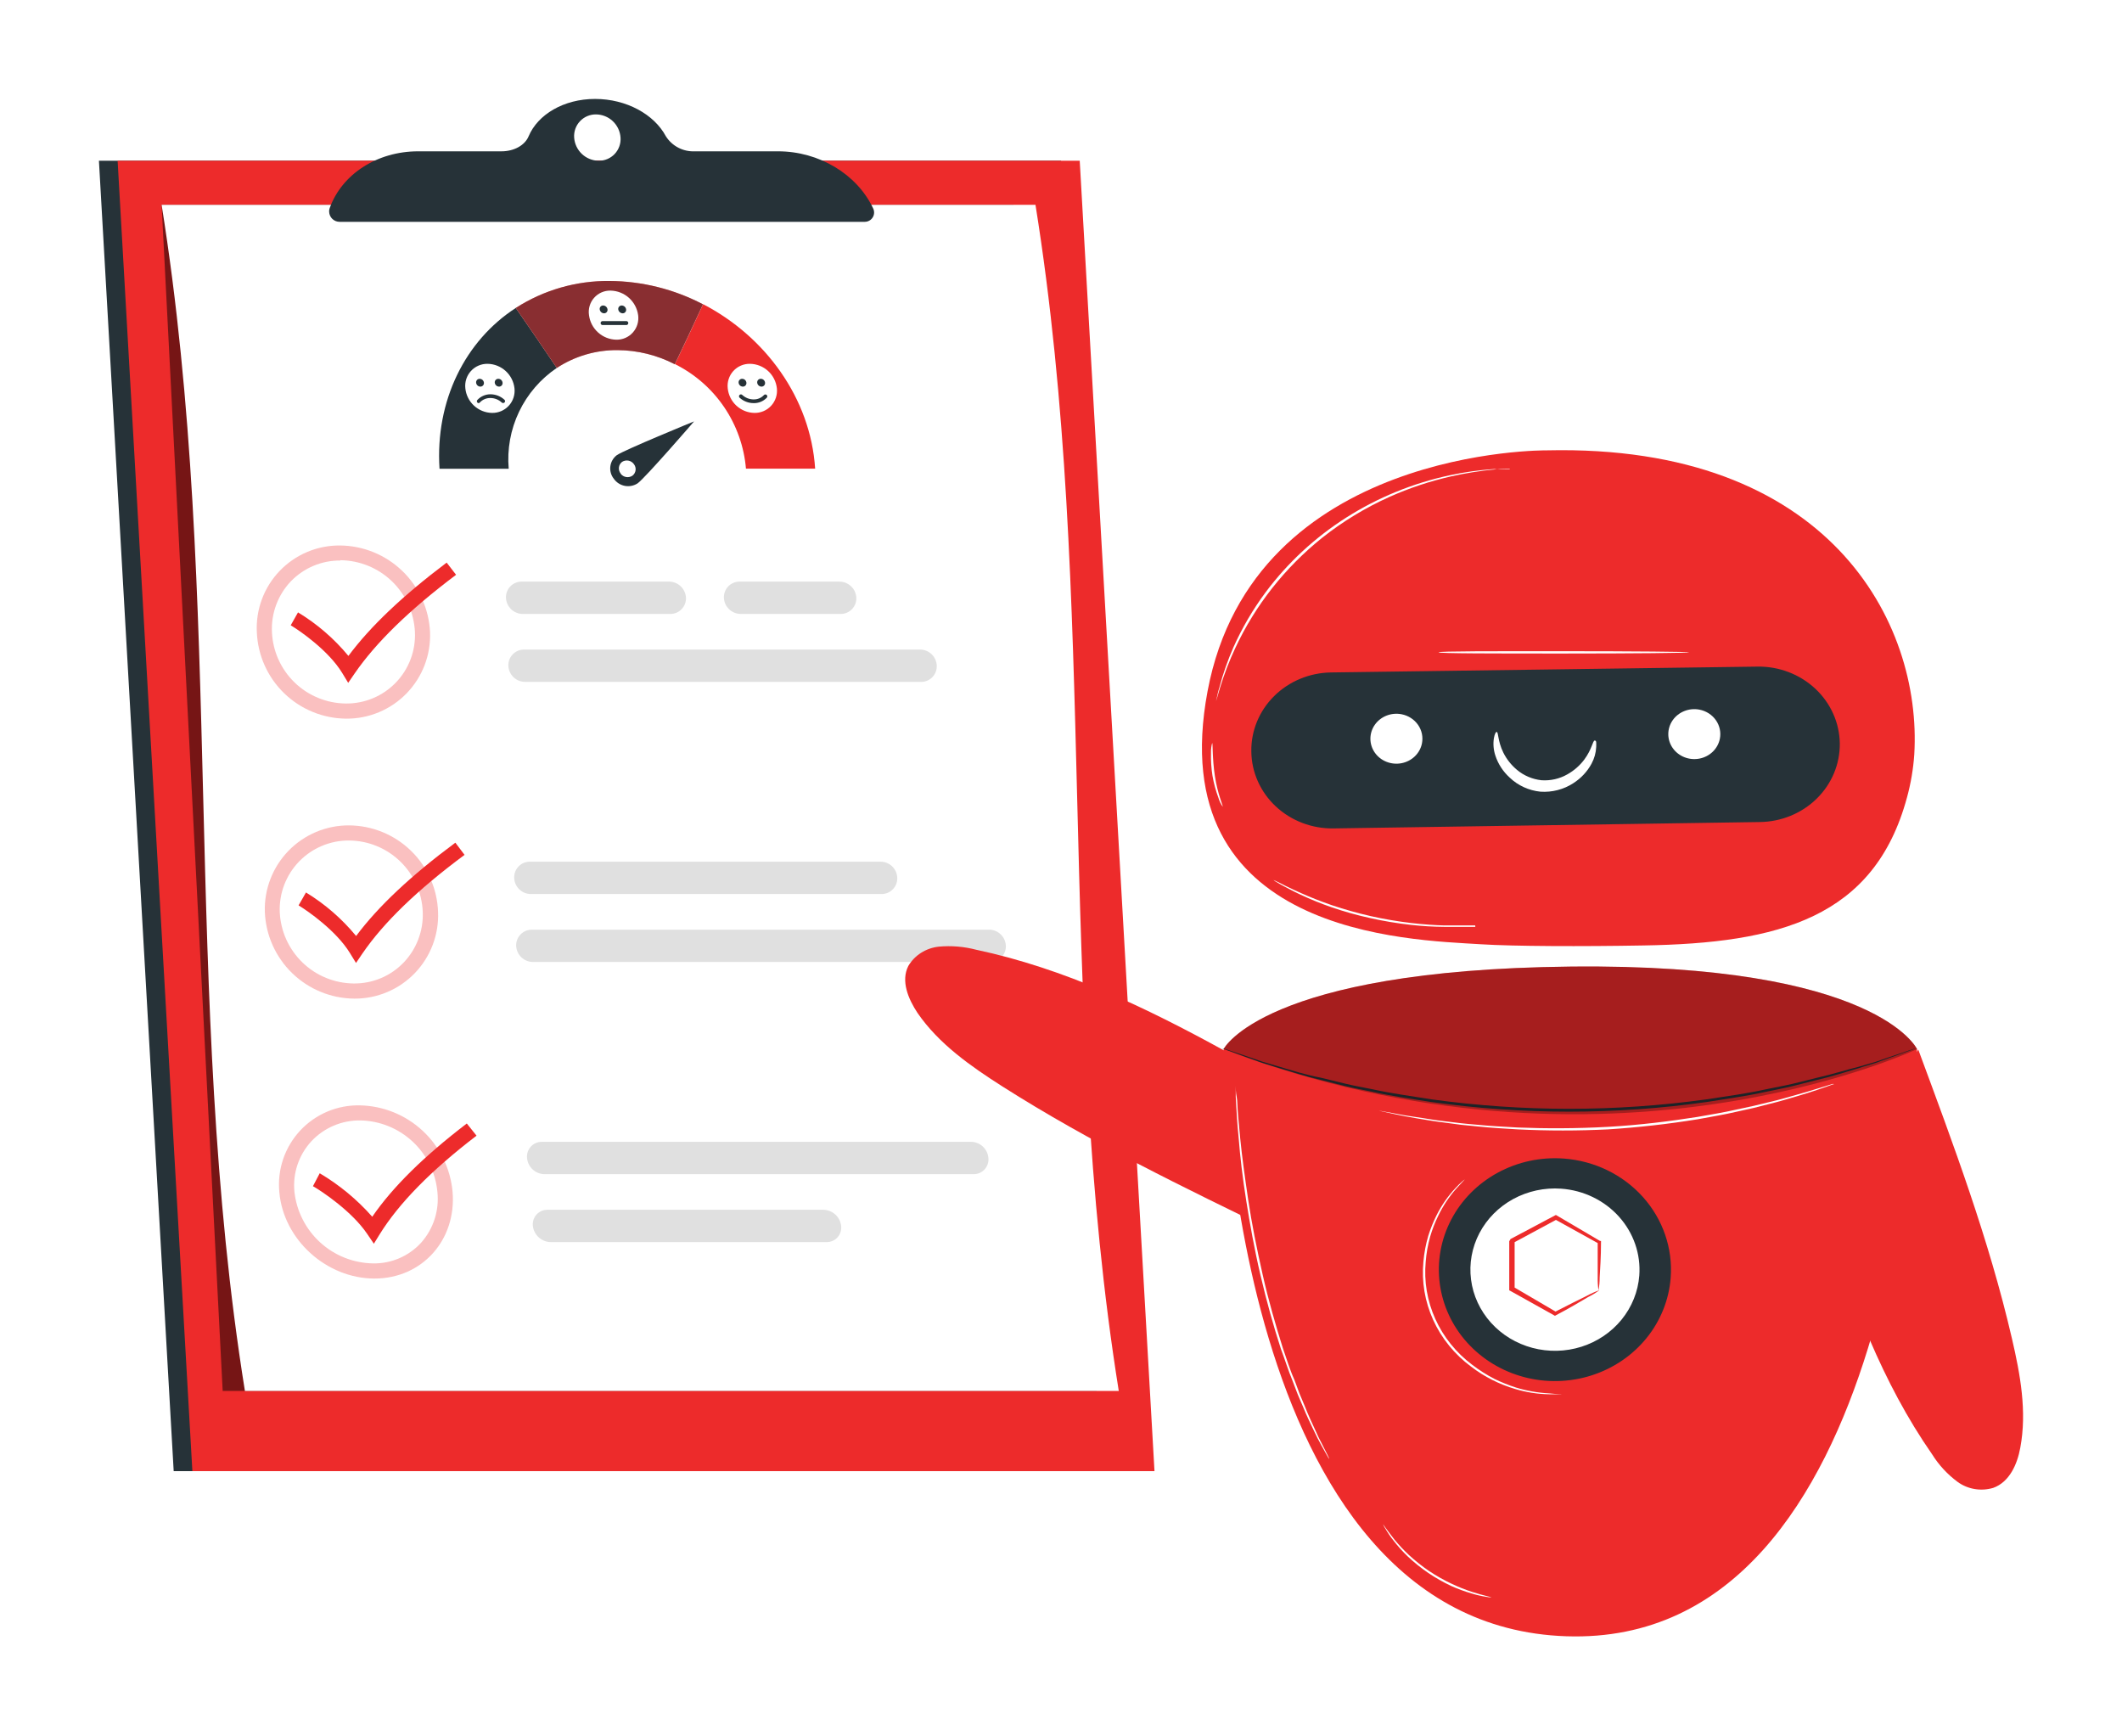 <svg width="429" height="351" viewBox="0 0 429 351" fill="none" xmlns="http://www.w3.org/2000/svg">
<g filter="url(#filter0_d_9_155)">
<path d="M221.508 21.494H27L42.114 286.384H236.612L221.508 21.494Z" fill="#263238"/>
<path d="M225.286 21.494H30.779L45.893 286.384H240.401L225.286 21.494Z" fill="#ED2B2B"/>
<path opacity="0.5" d="M211.888 30.398H39.672L52.019 270.175H228.707L211.888 30.398Z" fill="black"/>
<path d="M39.672 30.398C52.471 110.327 43.693 190.256 56.513 270.175H233.18C220.381 190.256 229.16 110.327 216.34 30.398H39.672Z" fill="white"/>
<g opacity="0.3">
<path d="M75.795 102.244C79.697 102.275 83.438 103.802 86.246 106.511C89.054 109.219 90.716 112.902 90.889 116.8C90.967 118.675 90.663 120.547 89.996 122.301C89.328 124.054 88.311 125.654 87.005 127.002C85.699 128.35 84.133 129.418 82.401 130.142C80.669 130.865 78.809 131.228 76.932 131.209C73.055 131.177 69.338 129.654 66.554 126.956C63.769 124.257 62.13 120.591 61.976 116.716C61.895 114.847 62.191 112.98 62.847 111.228C63.504 109.475 64.507 107.873 65.796 106.517C67.09 105.173 68.644 104.107 70.363 103.383C72.082 102.659 73.93 102.293 75.795 102.307M75.69 99.265C73.421 99.251 71.174 99.7 69.084 100.584C66.995 101.468 65.108 102.769 63.538 104.407C61.969 106.046 60.75 107.987 59.957 110.112C59.163 112.238 58.812 114.503 58.923 116.769C59.107 121.447 61.084 125.874 64.445 129.133C67.806 132.392 72.293 134.233 76.974 134.272C79.253 134.291 81.512 133.847 83.615 132.967C85.717 132.087 87.619 130.79 89.206 129.154C90.792 127.517 92.029 125.576 92.844 123.447C93.657 121.318 94.031 119.046 93.941 116.769C93.715 112.07 91.697 107.637 88.302 104.382C84.907 101.126 80.394 99.295 75.69 99.265V99.265Z" fill="#ED2B2B"/>
</g>
<path d="M173.481 233.547H117.697C117.279 233.54 116.865 233.622 116.482 233.787C116.099 233.953 115.755 234.198 115.475 234.507C115.194 234.816 114.982 235.181 114.853 235.578C114.725 235.975 114.682 236.395 114.728 236.81V236.81C114.83 237.697 115.25 238.518 115.909 239.119C116.569 239.721 117.425 240.064 118.318 240.083H174.102C174.519 240.091 174.934 240.009 175.317 239.842C175.7 239.676 176.043 239.429 176.322 239.119C176.602 238.809 176.811 238.442 176.936 238.043C177.062 237.645 177.1 237.224 177.049 236.81V236.81C176.95 235.926 176.533 235.109 175.877 234.509C175.221 233.909 174.37 233.567 173.481 233.547V233.547Z" fill="#E0E0E0"/>
<path d="M203.32 219.812H116.571C116.151 219.804 115.734 219.885 115.348 220.049C114.961 220.214 114.614 220.458 114.329 220.766C114.044 221.074 113.827 221.439 113.693 221.837C113.558 222.235 113.51 222.656 113.55 223.074C113.625 223.959 114.027 224.784 114.677 225.389C115.326 225.993 116.178 226.335 117.065 226.348H203.773C204.193 226.36 204.611 226.283 205 226.121C205.389 225.96 205.738 225.719 206.027 225.412C206.315 225.106 206.535 224.742 206.673 224.345C206.811 223.947 206.862 223.525 206.825 223.106V223.106C206.757 222.219 206.36 221.389 205.711 220.779C205.063 220.17 204.21 219.825 203.32 219.812V219.812Z" fill="#E0E0E0"/>
<g opacity="0.3">
<path d="M77.574 158.902C81.447 158.929 85.159 160.453 87.935 163.154C90.71 165.855 92.335 169.524 92.468 173.395C92.538 175.269 92.231 177.137 91.564 178.89C90.897 180.642 89.883 182.242 88.584 183.594C87.283 184.941 85.723 186.008 83.996 186.732C82.27 187.456 80.414 187.821 78.543 187.804C74.66 187.777 70.938 186.257 68.147 183.558C65.356 180.86 63.711 177.19 63.554 173.311C63.491 171.434 63.807 169.564 64.484 167.812C65.161 166.061 66.184 164.465 67.494 163.119C68.803 161.773 70.371 160.706 72.103 159.981C73.836 159.256 75.697 158.889 77.574 158.902M77.574 155.849C75.294 155.835 73.034 156.282 70.93 157.163C68.826 158.043 66.922 159.34 65.332 160.974C63.741 162.609 62.498 164.548 61.675 166.675C60.852 168.802 60.468 171.073 60.544 173.353C60.731 178.044 62.719 182.482 66.095 185.744C69.471 189.006 73.974 190.841 78.669 190.867C80.943 190.876 83.195 190.424 85.289 189.539C87.384 188.654 89.277 187.354 90.856 185.718C92.434 184.081 93.665 182.142 94.474 180.017C95.283 177.892 95.653 175.625 95.562 173.353C95.404 168.677 93.444 164.244 90.091 160.981C86.738 157.718 82.252 155.879 77.574 155.849V155.849Z" fill="#ED2B2B"/>
</g>
<path d="M142.515 113.106H112.676C111.799 113.099 110.959 112.755 110.328 112.146C109.697 111.537 109.325 110.709 109.287 109.832V109.832C109.273 109.409 109.344 108.987 109.496 108.592C109.649 108.196 109.879 107.836 110.174 107.531C110.468 107.227 110.821 106.985 111.211 106.82C111.601 106.654 112.021 106.569 112.445 106.57H142.273C143.15 106.577 143.992 106.918 144.626 107.524C145.26 108.131 145.638 108.956 145.683 109.832V109.832C145.699 110.258 145.629 110.682 145.476 111.079C145.324 111.476 145.093 111.839 144.797 112.144C144.501 112.45 144.146 112.693 143.754 112.858C143.362 113.023 142.941 113.108 142.515 113.106V113.106Z" fill="#E0E0E0"/>
<path d="M176.954 113.106H156.745C155.868 113.099 155.026 112.755 154.393 112.146C153.761 111.538 153.386 110.709 153.346 109.832V109.832C153.332 109.409 153.403 108.987 153.555 108.592C153.708 108.196 153.938 107.836 154.233 107.531C154.527 107.227 154.88 106.985 155.27 106.82C155.66 106.654 156.08 106.569 156.503 106.57H176.722C177.599 106.577 178.439 106.919 179.071 107.525C179.703 108.132 180.079 108.957 180.122 109.832V109.832C180.138 110.258 180.067 110.682 179.915 111.079C179.763 111.476 179.532 111.839 179.236 112.144C178.94 112.45 178.585 112.693 178.193 112.858C177.801 113.023 177.38 113.108 176.954 113.106V113.106Z" fill="#E0E0E0"/>
<path d="M193.247 126.841H113.15C112.273 126.837 111.432 126.493 110.803 125.883C110.173 125.274 109.804 124.444 109.771 123.568V123.568C109.757 123.145 109.828 122.723 109.981 122.327C110.133 121.932 110.363 121.571 110.658 121.267C110.952 120.962 111.305 120.72 111.695 120.555C112.086 120.39 112.505 120.305 112.929 120.305H193.016C193.889 120.31 194.728 120.652 195.355 121.26C195.983 121.868 196.351 122.695 196.384 123.568C196.399 123.991 196.33 124.412 196.179 124.807C196.029 125.202 195.801 125.563 195.508 125.868C195.216 126.174 194.865 126.417 194.477 126.584C194.088 126.751 193.67 126.839 193.247 126.841V126.841Z" fill="#E0E0E0"/>
<g opacity="0.3">
<path d="M79.858 215.486C83.784 215.563 87.544 217.085 90.418 219.761C93.293 222.437 95.079 226.079 95.436 229.989C95.624 231.822 95.431 233.673 94.868 235.427C94.304 237.181 93.383 238.799 92.162 240.178C90.931 241.534 89.425 242.61 87.744 243.337C86.063 244.063 84.246 244.421 82.416 244.388C78.455 244.324 74.655 242.816 71.728 240.147C68.802 237.478 66.95 233.832 66.522 229.895C66.342 228.049 66.554 226.186 67.146 224.428C67.737 222.67 68.694 221.057 69.954 219.696C71.221 218.344 72.757 217.271 74.462 216.546C76.167 215.821 78.005 215.46 79.858 215.486M79.711 212.444C77.457 212.4 75.219 212.832 73.144 213.714C71.068 214.595 69.203 215.905 67.67 217.558C66.136 219.21 64.969 221.168 64.246 223.304C63.522 225.439 63.258 227.703 63.47 229.947C64.281 239.61 73.048 247.451 82.71 247.451C92.373 247.451 99.298 239.61 98.498 229.947C98.081 225.227 95.932 220.827 92.466 217.596C88.999 214.364 84.46 212.529 79.721 212.444H79.711Z" fill="#ED2B2B"/>
</g>
<path d="M206.93 176.931H114.507C114.084 176.931 113.664 177.016 113.274 177.181C112.884 177.347 112.531 177.589 112.237 177.893C111.942 178.198 111.712 178.558 111.559 178.954C111.407 179.349 111.336 179.771 111.35 180.194V180.194C111.388 181.067 111.759 181.893 112.388 182.5C113.017 183.107 113.855 183.45 114.729 183.457H207.193C207.617 183.457 208.036 183.372 208.427 183.207C208.817 183.042 209.17 182.8 209.464 182.495C209.759 182.191 209.989 181.83 210.142 181.435C210.294 181.04 210.365 180.618 210.351 180.194V180.194C210.318 179.312 209.942 178.477 209.303 177.868C208.665 177.259 207.813 176.923 206.93 176.931V176.931Z" fill="#E0E0E0"/>
<path d="M185.027 163.185H114.107C113.683 163.185 113.263 163.27 112.872 163.436C112.481 163.602 112.128 163.845 111.833 164.151C111.538 164.456 111.308 164.818 111.156 165.215C111.004 165.611 110.934 166.034 110.95 166.459V166.459C110.98 167.331 111.346 168.158 111.972 168.766C112.598 169.374 113.435 169.717 114.307 169.722H185.238C185.661 169.722 186.081 169.637 186.471 169.472C186.861 169.306 187.214 169.064 187.508 168.76C187.803 168.455 188.033 168.095 188.186 167.699C188.338 167.304 188.409 166.882 188.395 166.459V166.459C188.37 165.582 188.005 164.749 187.376 164.138C186.747 163.527 185.904 163.185 185.027 163.185V163.185Z" fill="#E0E0E0"/>
<path d="M77.395 127.031L76.153 124.989C73.427 120.537 67.733 116.569 65.775 115.4L67.249 112.79C71.115 115.13 74.559 118.105 77.437 121.589C81.91 115.579 88.447 109.401 97.299 102.728L99.204 105.191C89.731 112.316 83.016 118.874 78.711 125.115C78.279 125.757 77.837 126.399 77.395 127.031Z" fill="#ED2B2B"/>
<path d="M78.974 183.657C78.563 182.973 78.142 182.289 77.721 181.615C74.985 177.163 69.301 173.195 67.365 172.016L68.859 169.406C72.705 171.752 76.131 174.727 78.995 178.205C83.479 172.205 90.068 166.017 99.056 159.344L100.919 161.806C91.32 168.932 84.563 175.489 80.279 181.731L78.974 183.657Z" fill="#ED2B2B"/>
<path d="M82.584 240.41L81.195 238.368C78.163 233.915 72.29 229.947 70.269 228.779L71.638 226.169C75.615 228.526 79.199 231.491 82.258 234.957C86.384 228.958 92.657 222.769 101.372 216.107L103.34 218.57C94.036 225.695 87.647 232.252 83.763 238.494L82.584 240.41Z" fill="#ED2B2B"/>
<path d="M149.146 50.491C147.294 54.532 145.396 58.571 143.452 62.605C147.459 64.598 150.885 67.59 153.399 71.292C155.914 74.994 157.433 79.281 157.809 83.74H171.797C170.871 69.436 161.671 56.985 149.146 50.491Z" fill="#ED2B2B"/>
<path d="M95.857 83.761H109.845C109.502 79.805 110.223 75.828 111.932 72.244C113.642 68.659 116.279 65.597 119.57 63.374C116.848 59.332 114.083 55.29 111.276 51.249C101.067 57.858 94.962 69.973 95.857 83.761Z" fill="#263238"/>
<path d="M130.222 45.797C123.51 45.73 116.926 47.625 111.276 51.249C114.083 55.29 116.848 59.332 119.57 63.374C123.217 60.991 127.486 59.738 131.843 59.774C135.873 59.797 139.84 60.775 143.42 62.627C145.357 58.585 147.255 54.547 149.115 50.512C143.283 47.455 136.805 45.838 130.222 45.797V45.797Z" fill="#ED2B2B"/>
<path opacity="0.5" d="M130.222 45.797C123.51 45.73 116.926 47.625 111.276 51.249C114.083 55.29 116.848 59.332 119.57 63.374C123.217 60.991 127.486 59.738 131.843 59.774C135.873 59.797 139.84 60.775 143.42 62.627C145.357 58.585 147.255 54.547 149.115 50.512C143.283 47.455 136.805 45.838 130.222 45.797V45.797Z" fill="#263238"/>
<path d="M147.315 74.183C147.315 74.183 133.19 79.962 131.695 81.014C131.338 81.284 131.039 81.624 130.815 82.011C130.591 82.399 130.447 82.828 130.391 83.272C130.335 83.716 130.368 84.167 130.489 84.598C130.61 85.029 130.816 85.432 131.095 85.782C131.623 86.531 132.42 87.045 133.32 87.216C134.22 87.387 135.151 87.201 135.916 86.698C137.463 85.582 147.336 74.183 147.315 74.183ZM132.474 84.709C132.337 84.536 132.235 84.338 132.176 84.126C132.116 83.914 132.099 83.692 132.127 83.473C132.154 83.254 132.225 83.043 132.335 82.852C132.446 82.661 132.593 82.495 132.769 82.362C133.148 82.118 133.606 82.029 134.049 82.113C134.491 82.197 134.885 82.448 135.148 82.814C135.285 82.987 135.386 83.185 135.446 83.397C135.506 83.609 135.522 83.831 135.495 84.05C135.467 84.268 135.396 84.479 135.286 84.67C135.176 84.861 135.029 85.028 134.853 85.161C134.479 85.409 134.024 85.505 133.582 85.429C133.14 85.353 132.743 85.11 132.474 84.751V84.709Z" fill="#263238"/>
<path d="M164.061 67.5C164.13 68.133 164.063 68.774 163.864 69.38C163.666 69.986 163.341 70.542 162.911 71.012C162.481 71.482 161.955 71.855 161.369 72.106C160.783 72.357 160.151 72.48 159.514 72.468C158.164 72.441 156.87 71.921 155.877 71.006C154.884 70.09 154.261 68.843 154.125 67.5C154.053 66.87 154.116 66.231 154.311 65.628C154.505 65.024 154.827 64.469 155.253 63.999C155.68 63.53 156.202 63.157 156.784 62.906C157.366 62.655 157.995 62.531 158.63 62.542C159.983 62.565 161.282 63.081 162.282 63.994C163.282 64.907 163.915 66.154 164.061 67.5V67.5Z" fill="white"/>
<path d="M157.903 66.363C157.914 66.463 157.903 66.564 157.871 66.659C157.84 66.755 157.789 66.843 157.722 66.917C157.654 66.992 157.572 67.051 157.48 67.092C157.388 67.132 157.288 67.153 157.187 67.152C156.971 67.151 156.764 67.069 156.604 66.923C156.445 66.778 156.345 66.578 156.324 66.363C156.312 66.263 156.322 66.161 156.353 66.065C156.383 65.968 156.434 65.88 156.502 65.805C156.57 65.73 156.653 65.671 156.746 65.631C156.839 65.591 156.939 65.571 157.04 65.573C157.256 65.575 157.464 65.657 157.623 65.802C157.783 65.948 157.882 66.148 157.903 66.363V66.363Z" fill="#263238"/>
<path d="M161.671 66.363C161.682 66.464 161.671 66.566 161.639 66.662C161.607 66.758 161.555 66.847 161.486 66.921C161.417 66.996 161.334 67.055 161.24 67.095C161.147 67.135 161.046 67.154 160.945 67.152C160.73 67.146 160.525 67.063 160.367 66.918C160.208 66.773 160.107 66.576 160.082 66.363C160.07 66.262 160.08 66.159 160.111 66.062C160.142 65.965 160.194 65.876 160.263 65.801C160.332 65.726 160.417 65.667 160.511 65.627C160.605 65.588 160.706 65.57 160.808 65.573C161.024 65.575 161.232 65.657 161.391 65.802C161.551 65.948 161.651 66.148 161.671 66.363V66.363Z" fill="#263238"/>
<path d="M159.324 70.489C158.283 70.481 157.282 70.087 156.514 69.384C156.442 69.311 156.402 69.213 156.402 69.11C156.402 69.008 156.442 68.909 156.514 68.836C156.549 68.799 156.592 68.77 156.639 68.75C156.686 68.73 156.736 68.72 156.788 68.72C156.839 68.72 156.889 68.73 156.936 68.75C156.983 68.77 157.026 68.799 157.061 68.836C157.684 69.411 158.498 69.733 159.345 69.742V69.742C159.739 69.75 160.129 69.676 160.492 69.524C160.855 69.371 161.181 69.144 161.45 68.858C161.522 68.782 161.62 68.738 161.723 68.735C161.775 68.734 161.826 68.742 161.874 68.761C161.922 68.779 161.966 68.806 162.003 68.842C162.04 68.877 162.07 68.919 162.091 68.966C162.112 69.013 162.124 69.063 162.125 69.115C162.127 69.166 162.118 69.217 162.1 69.265C162.081 69.313 162.054 69.357 162.019 69.394C161.672 69.756 161.253 70.041 160.788 70.23C160.324 70.418 159.825 70.507 159.324 70.489V70.489Z" fill="#263238"/>
<path d="M136.011 52.701C136.098 53.327 136.048 53.965 135.864 54.57C135.681 55.175 135.368 55.733 134.947 56.206C134.527 56.678 134.009 57.054 133.43 57.306C132.85 57.559 132.222 57.683 131.59 57.669C130.229 57.637 128.924 57.119 127.912 56.207C126.9 55.296 126.248 54.052 126.075 52.701C125.981 52.078 126.025 51.441 126.203 50.837C126.381 50.232 126.69 49.673 127.108 49.201C127.525 48.728 128.041 48.353 128.619 48.101C129.197 47.849 129.823 47.727 130.453 47.744C131.817 47.776 133.126 48.292 134.144 49.2C135.162 50.109 135.824 51.35 136.011 52.701Z" fill="white"/>
<path d="M129.822 51.543C129.835 51.642 129.828 51.743 129.799 51.838C129.77 51.934 129.721 52.022 129.655 52.097C129.589 52.172 129.508 52.232 129.417 52.272C129.326 52.313 129.227 52.334 129.127 52.333C128.91 52.327 128.702 52.245 128.54 52.1C128.378 51.956 128.273 51.758 128.243 51.543C128.228 51.444 128.234 51.343 128.262 51.246C128.29 51.15 128.339 51.061 128.405 50.986C128.472 50.91 128.554 50.851 128.646 50.811C128.738 50.77 128.837 50.751 128.938 50.754C129.155 50.757 129.365 50.839 129.527 50.984C129.689 51.129 129.794 51.327 129.822 51.543V51.543Z" fill="#263238"/>
<path d="M133.579 51.543C133.593 51.643 133.585 51.745 133.556 51.841C133.526 51.937 133.476 52.026 133.409 52.101C133.342 52.176 133.259 52.236 133.167 52.276C133.075 52.316 132.975 52.335 132.874 52.333C132.658 52.325 132.451 52.242 132.289 52.098C132.128 51.954 132.022 51.758 131.99 51.543C131.976 51.444 131.984 51.342 132.014 51.246C132.043 51.149 132.093 51.061 132.16 50.986C132.227 50.91 132.31 50.851 132.402 50.811C132.494 50.771 132.594 50.752 132.695 50.754C132.912 50.759 133.12 50.842 133.282 50.986C133.444 51.131 133.549 51.328 133.579 51.543Z" fill="#263238"/>
<path d="M133.684 54.701H128.759C128.665 54.686 128.58 54.637 128.518 54.565C128.457 54.493 128.423 54.401 128.423 54.306C128.423 54.211 128.457 54.12 128.518 54.047C128.58 53.975 128.665 53.927 128.759 53.911H133.684C133.778 53.927 133.863 53.975 133.925 54.047C133.986 54.12 134.02 54.211 134.02 54.306C134.02 54.401 133.986 54.493 133.925 54.565C133.863 54.637 133.778 54.686 133.684 54.701V54.701Z" fill="#263238"/>
<path d="M111.013 67.5C111.082 68.133 111.015 68.774 110.817 69.38C110.619 69.986 110.293 70.542 109.863 71.012C109.433 71.482 108.907 71.855 108.322 72.106C107.736 72.357 107.103 72.48 106.466 72.468C105.116 72.441 103.822 71.921 102.829 71.006C101.837 70.09 101.213 68.843 101.077 67.5C101.005 66.87 101.068 66.231 101.263 65.628C101.458 65.024 101.779 64.469 102.206 63.999C102.632 63.53 103.154 63.157 103.736 62.906C104.319 62.655 104.948 62.531 105.582 62.542C106.935 62.567 108.233 63.084 109.232 63.997C110.232 64.909 110.865 66.154 111.013 67.5V67.5Z" fill="white"/>
<path d="M104.835 66.363C104.845 66.463 104.834 66.564 104.803 66.659C104.772 66.755 104.72 66.843 104.653 66.917C104.585 66.992 104.503 67.051 104.411 67.092C104.319 67.132 104.219 67.153 104.119 67.152C103.903 67.151 103.695 67.069 103.536 66.923C103.376 66.778 103.277 66.578 103.256 66.363C103.244 66.263 103.253 66.161 103.284 66.065C103.315 65.968 103.366 65.88 103.433 65.805C103.501 65.73 103.585 65.671 103.677 65.631C103.77 65.591 103.87 65.571 103.972 65.573C104.188 65.575 104.395 65.657 104.555 65.802C104.714 65.948 104.814 66.148 104.835 66.363V66.363Z" fill="#263238"/>
<path d="M108.603 66.363C108.615 66.463 108.605 66.565 108.574 66.661C108.544 66.758 108.493 66.846 108.425 66.921C108.357 66.996 108.274 67.055 108.181 67.095C108.088 67.135 107.988 67.155 107.887 67.152C107.672 67.146 107.467 67.063 107.309 66.918C107.15 66.773 107.049 66.576 107.024 66.363C107.012 66.263 107.021 66.161 107.052 66.065C107.083 65.968 107.134 65.88 107.202 65.805C107.269 65.73 107.353 65.671 107.445 65.631C107.538 65.591 107.639 65.571 107.74 65.573C107.956 65.573 108.165 65.653 108.325 65.8C108.485 65.946 108.584 66.147 108.603 66.363V66.363Z" fill="#263238"/>
<path d="M103.782 70.489C103.734 70.49 103.685 70.481 103.64 70.463C103.595 70.445 103.554 70.418 103.519 70.384C103.447 70.311 103.407 70.212 103.407 70.11C103.407 70.008 103.447 69.909 103.519 69.836C103.86 69.473 104.273 69.185 104.732 68.989C105.19 68.794 105.684 68.695 106.182 68.7C107.225 68.711 108.226 69.108 108.992 69.815C109.029 69.851 109.059 69.893 109.079 69.94C109.099 69.987 109.109 70.038 109.109 70.089C109.109 70.14 109.099 70.191 109.079 70.238C109.059 70.285 109.029 70.327 108.992 70.363C108.916 70.433 108.817 70.472 108.713 70.472C108.61 70.472 108.51 70.433 108.434 70.363C107.812 69.782 106.992 69.458 106.14 69.457C105.748 69.449 105.358 69.522 104.995 69.672C104.633 69.823 104.306 70.047 104.035 70.331C103.973 70.413 103.883 70.47 103.782 70.489V70.489Z" fill="#263238"/>
<path d="M183.501 31.082C180.217 24.167 172.555 19.588 164.292 19.588H147.452C146.295 19.64 145.146 19.384 144.12 18.848C143.095 18.312 142.229 17.515 141.61 16.536C139.263 12.136 133.664 9 127.306 9C120.949 9 115.728 12.158 113.876 16.536C113.108 18.389 110.908 19.588 108.382 19.588H91.541C83.279 19.588 76.132 24.167 73.648 31.082C73.556 31.323 73.52 31.583 73.543 31.84C73.57 32.38 73.804 32.889 74.196 33.261C74.588 33.633 75.108 33.84 75.648 33.84H181.827C182.152 33.84 182.471 33.757 182.754 33.599C183.037 33.44 183.274 33.211 183.442 32.933C183.611 32.656 183.705 32.34 183.715 32.015C183.725 31.691 183.651 31.37 183.501 31.082V31.082ZM127.99 21.494C126.734 21.468 125.533 20.973 124.624 20.106C123.714 19.239 123.162 18.063 123.075 16.81C123.033 16.206 123.116 15.6 123.32 15.03C123.524 14.46 123.843 13.939 124.259 13.499C124.674 13.059 125.176 12.71 125.733 12.473C126.291 12.237 126.891 12.119 127.496 12.126C128.76 12.139 129.973 12.629 130.892 13.497C131.811 14.365 132.368 15.548 132.453 16.81C132.496 17.417 132.411 18.027 132.205 18.599C131.999 19.172 131.675 19.696 131.255 20.136C130.835 20.577 130.328 20.925 129.766 21.159C129.204 21.393 128.599 21.507 127.99 21.494V21.494Z" fill="#263238"/>
</g>
<g filter="url(#filter1_d_9_155)">
<path d="M252.604 202.421C236.76 193.704 220.174 185.766 202.361 181.986C199.889 181.337 197.314 181.126 194.763 181.363C193.491 181.504 192.271 181.932 191.204 182.612C190.137 183.292 189.253 184.206 188.625 185.277C187.096 188.323 188.625 191.948 190.501 194.772C194.786 200.998 201.203 205.512 207.666 209.625C225.386 220.899 244.404 230.083 263.259 239.244C260.943 226.258 256.125 215.118 252.488 202.421" fill="#ED2B2B"/>
<path d="M374.076 235.931C379.265 252.741 385.496 269.462 395.642 284.027C396.966 286.142 398.686 288.004 400.715 289.519C401.73 290.272 402.919 290.778 404.181 290.994C405.443 291.211 406.741 291.132 407.965 290.765C411.254 289.586 412.83 285.984 413.432 282.671C414.822 275.333 413.432 267.795 411.741 260.546C407.108 240.533 399.927 221.388 392.816 202.176C385.195 213.139 380.585 224.412 374.076 235.931" fill="#ED2B2B"/>
<path d="M252.372 202.065C252.372 202.065 253.6 318.471 321.656 320.761C389.712 323.051 392.561 202.91 392.561 202.065C392.561 202.065 384.523 184.721 322.466 185.388C260.41 186.055 252.372 202.065 252.372 202.065Z" fill="#ED2B2B"/>
<path d="M342.758 248.294C342.42 252.738 340.717 256.985 337.864 260.5C335.011 264.014 331.136 266.638 326.73 268.038C322.324 269.438 317.584 269.553 313.11 268.367C308.636 267.181 304.628 264.748 301.595 261.376C298.561 258.003 296.638 253.843 296.068 249.421C295.498 244.999 296.307 240.514 298.392 236.534C300.477 232.553 303.746 229.256 307.784 227.059C311.822 224.861 316.448 223.863 321.077 224.19C327.281 224.628 333.05 227.413 337.116 231.933C341.181 236.453 343.211 242.338 342.758 248.294V248.294Z" fill="#263238"/>
<path d="M336.411 247.849C336.164 251.086 334.922 254.18 332.843 256.739C330.764 259.299 327.941 261.209 324.731 262.229C321.521 263.248 318.068 263.331 314.809 262.466C311.55 261.602 308.631 259.829 306.422 257.372C304.212 254.915 302.811 251.885 302.396 248.664C301.981 245.443 302.57 242.176 304.089 239.276C305.608 236.376 307.989 233.974 310.93 232.373C313.872 230.773 317.241 230.045 320.613 230.283C325.133 230.607 329.333 232.638 332.295 235.931C335.256 239.224 336.737 243.51 336.411 247.849V247.849Z" fill="white"/>
<path d="M328.165 250.851C328.035 249.952 327.98 249.045 328.002 248.138C328.002 246.426 328.002 244.024 328.002 241.067L328.188 241.378L319.316 236.464H319.802L310.931 241.245C310.699 241.645 311.255 240.734 311.209 240.823V243.335C311.209 244.158 311.209 245.003 311.209 245.826C311.209 247.449 311.209 249.028 311.209 250.562L310.977 250.139L319.664 255.231H319.27C321.98 253.831 324.227 252.719 325.802 251.941C326.617 251.495 327.469 251.116 328.35 250.806C327.621 251.336 326.846 251.805 326.034 252.207C324.551 253.075 322.327 254.431 319.548 255.876L319.362 255.987L319.177 255.876L310.375 250.962L310.12 250.829V250.54C310.12 249.005 310.12 247.427 310.12 245.803C310.12 244.981 310.12 244.158 310.12 243.313V240.911C310.12 240.911 310.63 240.089 310.375 240.467L319.293 235.73L319.548 235.597L319.779 235.73L328.466 240.845H328.674V241.045C328.674 244.113 328.489 246.582 328.396 248.272C328.403 249.136 328.325 250 328.165 250.851V250.851Z" fill="#ED2B2B"/>
<path d="M252.071 201.976C252.071 201.976 252.21 201.976 252.442 201.976L253.461 202.31L257.422 203.644L260.248 204.622L263.699 205.645C266.155 206.357 268.935 207.268 272.108 207.869L277.042 209.07C278.756 209.492 280.563 209.803 282.439 210.181C286.145 211.004 290.199 211.56 294.415 212.227C312.851 214.773 331.572 214.773 350.009 212.227C354.248 211.582 358.278 211.026 361.984 210.204C363.861 209.803 365.667 209.492 367.382 209.092L372.315 207.869C375.489 207.157 378.269 206.246 380.747 205.645C381.975 205.289 383.064 204.978 384.175 204.645L387.025 203.666L390.963 202.332L391.982 201.999L392.352 201.887C392.352 201.887 392.237 201.887 392.005 202.043L390.986 202.421L387.071 203.822L384.245 204.845C383.203 205.2 381.929 205.512 380.817 205.912C378.361 206.624 375.582 207.558 372.408 208.291L367.474 209.537C365.76 209.959 363.953 210.293 362.077 210.693C358.348 211.516 354.317 212.094 350.078 212.761C331.592 215.37 312.808 215.37 294.322 212.761C290.06 212.094 286.03 211.515 282.3 210.671C280.447 210.293 278.617 209.959 276.903 209.537L271.969 208.291C268.795 207.558 266.039 206.624 263.56 205.89L260.132 204.845L257.306 203.822L253.391 202.399L252.372 202.021L252.071 201.976Z" fill="#263238"/>
<g opacity="0.3">
<path d="M252.372 202.065C252.372 202.065 260.41 186.078 322.466 185.388C384.523 184.699 392.561 202.065 392.561 202.065C392.561 202.065 329.972 231.706 252.372 202.065Z" fill="black"/>
</g>
<path d="M273.706 284.916C273.659 284.863 273.62 284.803 273.591 284.739L273.289 284.227L272.154 282.181L271.367 280.714L270.487 278.913C269.861 277.623 269.166 276.155 268.471 274.466L267.359 271.864L266.271 269.018C265.46 267.061 264.788 264.904 263.954 262.658C262.495 258.211 261.082 253.119 259.831 247.782C258.58 242.446 257.677 237.331 256.936 232.64C256.194 227.948 255.708 223.745 255.43 220.165C255.245 218.386 255.129 216.785 255.036 215.362C254.943 213.939 254.874 212.716 254.828 211.716V209.492V208.669C254.828 208.669 254.828 208.669 254.828 208.892V209.47C254.828 210.048 254.828 210.804 255.013 211.693C255.198 212.583 255.152 213.917 255.291 215.318C255.43 216.719 255.546 218.342 255.731 220.121C256.079 223.679 256.658 227.881 257.353 232.573C258.047 237.265 259.067 242.335 260.271 247.671C261.476 253.008 262.935 257.989 264.348 262.503C265.136 264.726 265.784 266.95 266.664 268.862L267.73 271.731L268.819 274.332C269.467 276 270.162 277.467 270.764 278.779L271.598 280.603L272.363 282.093L273.405 284.16L273.66 284.694L273.706 284.916Z" fill="white"/>
<path d="M306.507 312.912C306.14 312.899 305.776 312.855 305.418 312.778C304.436 312.628 303.468 312.405 302.522 312.111C301.111 311.706 299.733 311.2 298.399 310.599C296.786 309.842 295.237 308.965 293.766 307.975C292.294 306.971 290.907 305.856 289.62 304.64C288.57 303.638 287.602 302.56 286.725 301.416C286.123 300.663 285.581 299.867 285.103 299.036C284.9 298.743 284.729 298.43 284.594 298.102C284.594 298.102 285.451 299.348 286.91 301.215C287.813 302.311 288.788 303.351 289.829 304.328C291.119 305.512 292.497 306.604 293.952 307.597C295.424 308.578 296.973 309.448 298.585 310.199C299.891 310.814 301.238 311.349 302.615 311.8C304.978 312.556 306.507 312.823 306.507 312.912Z" fill="white"/>
<path d="M320.683 271.842H320.034C319.617 271.842 318.969 271.842 318.158 271.842C315.863 271.804 313.585 271.452 311.394 270.797C308.115 269.843 305.057 268.295 302.383 266.238C299.05 263.765 296.421 260.524 294.74 256.816C293.06 253.108 292.382 249.052 292.77 245.025C292.923 243.273 293.249 241.538 293.743 239.844C294.198 238.388 294.771 236.968 295.457 235.597C296.464 233.602 297.759 231.753 299.302 230.105C299.712 229.661 300.145 229.238 300.6 228.837C300.924 228.548 301.086 228.415 301.109 228.437C301.132 228.459 300.484 229.06 299.441 230.238C297.964 231.899 296.733 233.747 295.781 235.73C295.11 237.092 294.56 238.505 294.137 239.955C293.669 241.621 293.366 243.326 293.233 245.047C292.862 249.003 293.531 252.986 295.178 256.629C296.825 260.273 299.398 263.462 302.661 265.905C304.068 266.98 305.571 267.933 307.155 268.751C308.554 269.428 310.001 270.008 311.487 270.485C313.657 271.151 315.906 271.547 318.181 271.664C319.779 271.842 320.683 271.797 320.683 271.842Z" fill="white"/>
<path d="M317.741 81.035C317.741 81.035 258.395 80.346 249.129 129.732C239.864 179.118 289.921 179.963 304.352 180.874C310.908 181.297 324.899 181.341 337.245 181.119C364.602 180.674 383.921 175.582 390.523 151.234C391.309 148.373 391.805 145.447 392.005 142.495C393.603 115.812 374.771 79.723 317.741 81.035Z" fill="#ED2B2B"/>
<path d="M360.78 156.17L274.587 157.46C272.429 157.492 270.287 157.114 268.282 156.348C266.278 155.582 264.451 154.443 262.907 152.996C261.363 151.549 260.133 149.824 259.287 147.918C258.441 146.013 257.996 143.966 257.978 141.895V141.895C257.91 137.729 259.567 133.708 262.586 130.714C265.604 127.72 269.737 125.999 274.077 125.929L360.317 124.751C362.474 124.721 364.617 125.101 366.621 125.868C368.626 126.635 370.453 127.774 371.998 129.22C373.543 130.666 374.776 132.39 375.625 134.294C376.475 136.198 376.924 138.245 376.948 140.316V140.316C376.986 144.474 375.305 148.477 372.275 151.448C369.245 154.42 365.111 156.117 360.78 156.17V156.17Z" fill="#263238"/>
<path d="M292.469 140.294C292.27 141.275 291.771 142.177 291.037 142.886C290.303 143.595 289.366 144.078 288.345 144.276C287.324 144.473 286.265 144.374 285.303 143.993C284.34 143.612 283.517 142.965 282.938 142.134C282.359 141.304 282.05 140.326 282.05 139.327C282.05 138.327 282.359 137.35 282.938 136.519C283.518 135.689 284.341 135.042 285.303 134.661C286.266 134.28 287.325 134.182 288.346 134.379C289.708 134.642 290.906 135.412 291.678 136.52C292.451 137.628 292.735 138.985 292.469 140.294Z" fill="white"/>
<path d="M352.696 139.36C352.497 140.34 352 141.242 351.268 141.952C350.535 142.661 349.6 143.146 348.58 143.344C347.56 143.543 346.502 143.447 345.539 143.068C344.576 142.689 343.752 142.044 343.171 141.216C342.59 140.387 342.279 139.411 342.276 138.412C342.273 137.414 342.578 136.436 343.154 135.604C343.73 134.772 344.55 134.123 345.51 133.739C346.471 133.354 347.528 133.252 348.549 133.445C349.915 133.703 351.119 134.471 351.896 135.58C352.674 136.688 352.961 138.048 352.696 139.36Z" fill="white"/>
<path d="M307.572 137.959C307.966 137.959 307.757 139.76 308.916 142.117C309.579 143.46 310.526 144.656 311.695 145.63C313.081 146.791 314.802 147.519 316.629 147.72C318.469 147.849 320.305 147.43 321.887 146.52C323.226 145.765 324.386 144.75 325.292 143.54C326.868 141.428 327.007 139.671 327.4 139.693C327.794 139.716 327.702 140.138 327.702 140.983C327.649 142.17 327.325 143.332 326.752 144.385C325.892 145.976 324.624 147.33 323.069 148.321C321.116 149.591 318.774 150.194 316.421 150.033C314.073 149.793 311.882 148.789 310.213 147.187C308.867 145.967 307.87 144.435 307.317 142.74C306.94 141.606 306.837 140.404 307.016 139.226C307.178 138.337 307.41 137.937 307.572 137.959Z" fill="white"/>
<path d="M310.236 84.726H310.027H309.402C308.846 84.726 308.035 84.726 307.085 84.904C304.138 85.185 301.213 85.653 298.329 86.305C294.056 87.276 289.896 88.662 285.914 90.441C281.028 92.634 276.451 95.414 272.293 98.712C264.766 104.751 258.77 112.355 254.758 120.948C253.541 123.538 252.512 126.205 251.677 128.931C251.353 129.909 251.191 130.665 251.029 131.155L250.843 131.733V131.933C250.843 131.933 250.843 131.933 250.843 131.733L250.982 131.132C251.098 130.621 251.237 129.843 251.538 128.909C252.268 126.154 253.213 123.456 254.364 120.837C256.114 116.919 258.296 113.191 260.873 109.719C269.838 97.696 283.11 89.272 298.144 86.06C301.073 85.434 304.046 85.017 307.039 84.815C308.082 84.815 308.915 84.815 309.356 84.815H310.189L310.236 84.726Z" fill="white"/>
<path d="M252.187 153.057C251.806 152.511 251.517 151.911 251.33 151.278C250.792 149.833 250.388 148.345 250.125 146.831C249.881 145.279 249.78 143.709 249.824 142.139C249.811 141.487 249.889 140.837 250.056 140.205C250.218 140.205 250.056 143.184 250.612 146.876C251.168 150.567 252.326 153.013 252.187 153.057Z" fill="white"/>
<path d="M346.534 121.86C346.534 121.994 335.183 122.105 321.192 122.105C307.201 122.105 295.828 122.105 295.828 121.86C295.828 121.615 307.178 121.638 321.192 121.638C335.206 121.638 346.534 121.749 346.534 121.86Z" fill="white"/>
<path d="M303.263 177.361C303.263 177.361 303.125 177.361 302.847 177.361H301.619C301.063 177.361 300.414 177.361 299.65 177.361C298.885 177.361 298.005 177.361 297.032 177.361C294.772 177.343 292.514 177.209 290.269 176.961C287.519 176.654 284.789 176.201 282.092 175.604C279.399 175.017 276.746 174.274 274.146 173.381C272.024 172.643 269.944 171.797 267.915 170.846C267.035 170.446 266.271 170.045 265.599 169.69C264.927 169.334 264.348 169.045 263.885 168.778L262.819 168.155L262.472 167.911C262.472 167.911 262.611 167.911 262.865 168.066L263.977 168.6C264.441 168.845 265.02 169.156 265.715 169.467C266.41 169.779 267.174 170.179 268.031 170.535C269.768 171.313 271.876 172.158 274.262 172.981C276.862 173.85 279.506 174.593 282.184 175.204C284.868 175.799 287.582 176.259 290.315 176.583C292.817 176.872 295.11 177.027 297.032 177.072C297.982 177.072 298.862 177.072 299.627 177.072H303.24L303.263 177.361Z" fill="white"/>
<path d="M375.813 209.181H375.605L374.933 209.425L372.362 210.315C371.25 210.693 369.883 211.138 368.262 211.604C366.64 212.071 364.81 212.65 362.772 213.139L359.552 213.961L356.031 214.74C353.715 215.296 350.981 215.74 348.225 216.252C342.219 217.226 336.165 217.909 330.088 218.297C324.015 218.596 317.93 218.596 311.857 218.297C309.055 218.12 306.391 217.986 303.912 217.719L300.322 217.364L297.009 216.919C294.901 216.674 293.025 216.318 291.357 216.052C289.689 215.785 288.276 215.496 287.118 215.251L284.454 214.673L283.759 214.517H283.528C283.528 214.517 283.528 214.517 283.783 214.517L284.478 214.629L287.165 215.118C288.323 215.34 289.736 215.607 291.404 215.829C293.071 216.052 294.948 216.43 297.056 216.652L300.368 217.052C301.503 217.186 302.684 217.275 303.935 217.386C306.414 217.63 309.078 217.764 311.857 217.919C317.463 218.142 323.625 218.142 330.064 217.786C336.504 217.43 342.619 216.652 348.132 215.785C350.889 215.296 353.506 214.873 355.939 214.317C357.143 214.05 358.255 213.828 359.459 213.561L362.679 212.783C364.741 212.316 366.571 211.76 368.169 211.315C369.767 210.871 371.18 210.448 372.315 210.092L374.91 209.292L375.582 209.092L375.813 209.181Z" fill="white"/>
</g>
<defs>
<filter id="filter0_d_9_155" x="0" y="0" width="253.401" height="317.384" filterUnits="userSpaceOnUse" color-interpolation-filters="sRGB">
<feFlood flood-opacity="0" result="BackgroundImageFix"/>
<feColorMatrix in="SourceAlpha" type="matrix" values="0 0 0 0 0 0 0 0 0 0 0 0 0 0 0 0 0 0 127 0" result="hardAlpha"/>
<feOffset dx="-7" dy="11"/>
<feGaussianBlur stdDeviation="10"/>
<feComposite in2="hardAlpha" operator="out"/>
<feColorMatrix type="matrix" values="0 0 0 0 0 0 0 0 0 0 0 0 0 0 0 0 0 0 0.25 0"/>
<feBlend mode="normal" in2="BackgroundImageFix" result="effect1_dropShadow_9_155"/>
<feBlend mode="normal" in="SourceGraphic" in2="effect1_dropShadow_9_155" result="shape"/>
</filter>
<filter id="filter1_d_9_155" x="163" y="71" width="266" height="279.793" filterUnits="userSpaceOnUse" color-interpolation-filters="sRGB">
<feFlood flood-opacity="0" result="BackgroundImageFix"/>
<feColorMatrix in="SourceAlpha" type="matrix" values="0 0 0 0 0 0 0 0 0 0 0 0 0 0 0 0 0 0 127 0" result="hardAlpha"/>
<feOffset dx="-5" dy="10"/>
<feGaussianBlur stdDeviation="10"/>
<feComposite in2="hardAlpha" operator="out"/>
<feColorMatrix type="matrix" values="0 0 0 0 0 0 0 0 0 0 0 0 0 0 0 0 0 0 0.25 0"/>
<feBlend mode="normal" in2="BackgroundImageFix" result="effect1_dropShadow_9_155"/>
<feBlend mode="normal" in="SourceGraphic" in2="effect1_dropShadow_9_155" result="shape"/>
</filter>
</defs>
</svg>
